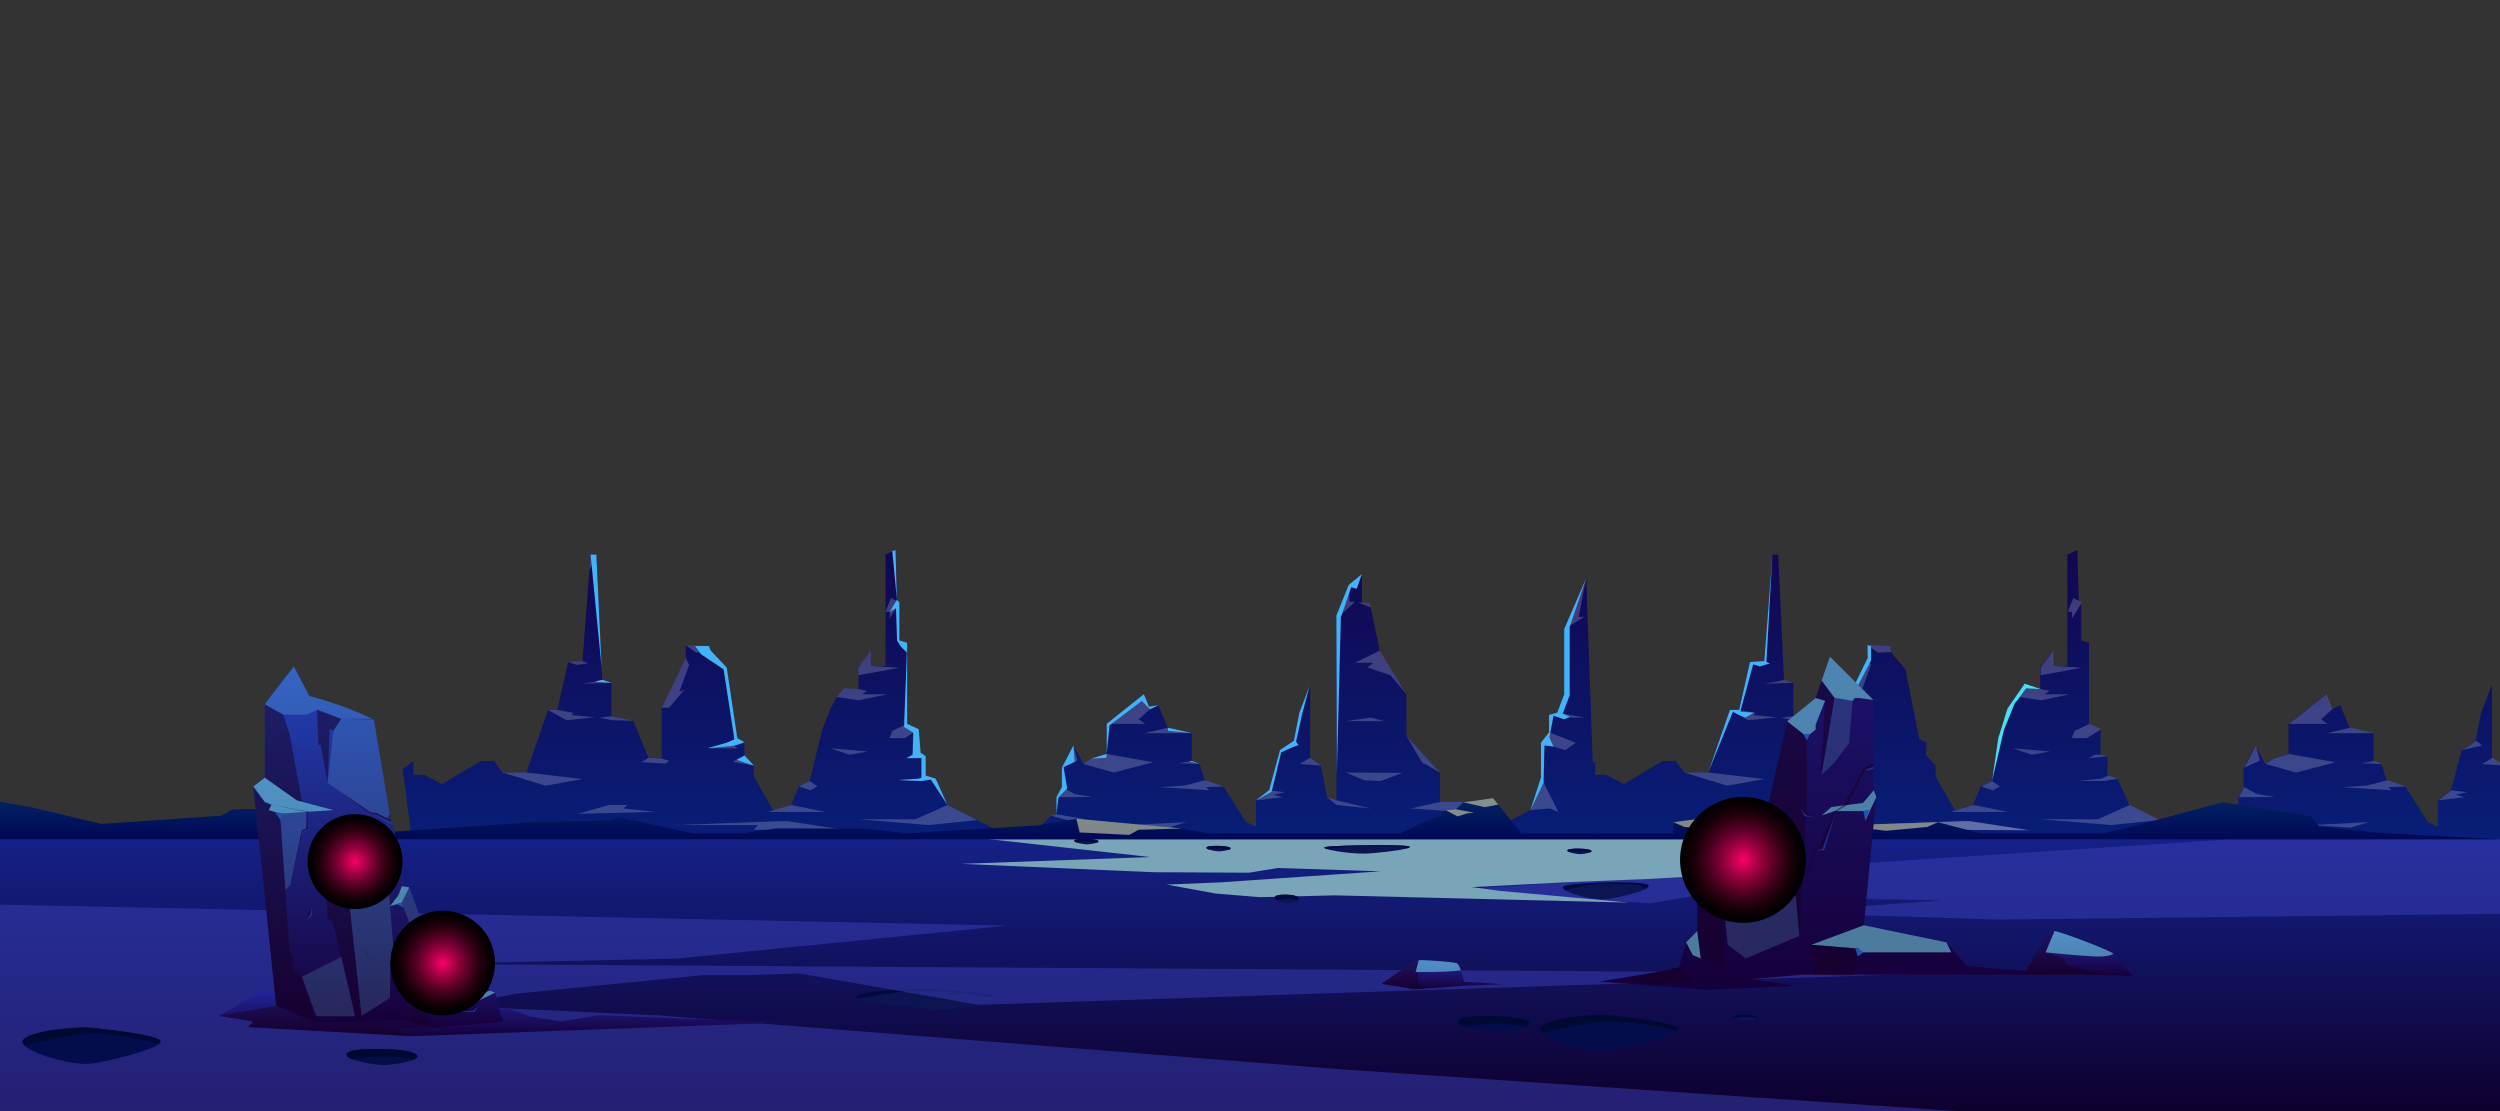 <?xml version="1.0" encoding="UTF-8"?>
<svg xmlns="http://www.w3.org/2000/svg" xmlns:xlink="http://www.w3.org/1999/xlink" viewBox="0 0 900 400">
  <rect x="0" y="0" width="900" height="400" fill="#333333" stroke="none"/>
  <defs>
    <style>
      .cls-1 {
        fill: #43b3f7;
      }

      .cls-2 {
        fill: url(#_Áåçûìÿííûé_ãðàäèåíò_176);
      }

      .cls-3 {
        fill: #000940;
      }

      .cls-4 {
        opacity: .16;
      }

      .cls-4, .cls-5, .cls-6, .cls-7, .cls-8 {
        mix-blend-mode: soft-light;
      }

      .cls-4, .cls-5, .cls-7 {
        fill: #7ef1f6;
      }

      .cls-9 {
        fill: url(#_Áåçûìÿííûé_ãðàäèåíò_133);
      }

      .cls-5 {
        opacity: .51;
      }

      .cls-10 {
        fill: #190024;
      }

      .cls-10, .cls-6, .cls-11 {
        opacity: .5;
      }

      .cls-10, .cls-11 {
        mix-blend-mode: multiply;
      }

      .cls-12 {
        isolation: isolate;
      }

      .cls-13 {
        fill: url(#_Áåçûìÿííûé_ãðàäèåíò_120-2);
      }

      .cls-14 {
        fill: url(#_Áåçûìÿííûé_ãðàäèåíò_120);
      }

      .cls-15 {
        fill: #040d4c;
      }

      .cls-6 {
        fill: #ffb;
      }

      .cls-16 {
        fill: url(#_Áåçûìÿííûé_ãðàäèåíò_208);
      }

      .cls-17 {
        fill: url(#_Áåçûìÿííûé_ãðàäèåíò_225-2);
      }

      .cls-17, .cls-18, .cls-19 {
        mix-blend-mode: screen;
      }

      .cls-20 {
        fill: url(#_Áåçûìÿííûé_ãðàäèåíò_205-2);
      }

      .cls-21 {
        fill: url(#_Áåçûìÿííûé_ãðàäèåíò_205-3);
      }

      .cls-18 {
        fill: url(#_Áåçûìÿííûé_ãðàäèåíò_225);
      }

      .cls-19 {
        fill: url(#_Áåçûìÿííûé_ãðàäèåíò_225-3);
      }

      .cls-22 {
        fill: #000931;
      }

      .cls-23 {
        clip-path: url(#clippath);
      }

      .cls-24 {
        fill: none;
      }

      .cls-25 {
        fill: url(#_Áåçûìÿííûé_ãðàäèåíò_205);
      }

      .cls-7, .cls-26 {
        opacity: .2;
      }

      .cls-27 {
        fill: url(#_Áåçûìÿííûé_ãðàäèåíò_112);
      }

      .cls-28 {
        fill: #0c1552;
      }

      .cls-29 {
        fill: #ffdede;
      }

      .cls-30 {
        fill: #1d52b1;
      }

      .cls-31 {
        fill: #43e0f7;
      }

      .cls-11 {
        fill: #3b40b9;
      }

      .cls-32 {
        fill: url(#_Áåçûìÿííûé_ãðàäèåíò_205-4);
      }

      .cls-33 {
        fill: #ff72a7;
      }

      .cls-26 {
        fill: #fff;
        mix-blend-mode: overlay;
      }

      .cls-8 {
        fill: #79a5b9;
      }

      .cls-34 {
        fill: #1d3490;
      }
    </style>
    <clipPath id="clippath">
      <rect class="cls-24" width="900" height="400"/>
    </clipPath>
    <linearGradient id="_Áåçûìÿííûé_ãðàäèåíò_176" data-name="Áåçûìÿííûé ãðàäèåíò 176" x1="450" y1="400" x2="450" y2="302.14" gradientUnits="userSpaceOnUse">
      <stop offset="0" stop-color="#0e002d"/>
      <stop offset="1" stop-color="#142187"/>
    </linearGradient>
    <linearGradient id="_Áåçûìÿííûé_ãðàäèåíò_120" data-name="Áåçûìÿííûé ãðàäèåíò 120" x1="359.67" y1="302.14" x2="359.67" y2="198" gradientUnits="userSpaceOnUse">
      <stop offset="0" stop-color="#081e77"/>
      <stop offset="1" stop-color="#120751"/>
    </linearGradient>
    <linearGradient id="_Áåçûìÿííûé_ãðàäèåíò_120-2" data-name="Áåçûìÿííûé ãðàäèåíò 120" x1="785.12" x2="785.12" xlink:href="#_Áåçûìÿííûé_ãðàäèåíò_120"/>
    <linearGradient id="_Áåçûìÿííûé_ãðàäèåíò_133" data-name="Áåçûìÿííûé ãðàäèåíò 133" x1="450" y1="302.14" x2="450" y2="287.33" gradientUnits="userSpaceOnUse">
      <stop offset="0" stop-color="#000856"/>
      <stop offset="1" stop-color="#022463"/>
    </linearGradient>
    <linearGradient id="_Áåçûìÿííûé_ãðàäèåíò_205" data-name="Áåçûìÿííûé ãðàäèåíò 205" x1="180.59" y1="373.03" x2="180.59" y2="356.28" gradientUnits="userSpaceOnUse">
      <stop offset="0" stop-color="#16003b"/>
      <stop offset="1" stop-color="#22279f"/>
    </linearGradient>
    <linearGradient id="_Áåçûìÿííûé_ãðàäèåíò_208" data-name="Áåçûìÿííûé ãðàäèåíò 208" x1="127.86" y1="368.1" x2="127.86" y2="239.97" gradientUnits="userSpaceOnUse">
      <stop offset="0" stop-color="#16003b"/>
      <stop offset="1" stop-color="#2242b8"/>
    </linearGradient>
    <linearGradient id="_Áåçûìÿííûé_ãðàäèåíò_205-2" data-name="Áåçûìÿííûé ãðàäèåíò 205" x1="163.36" y1="369.74" x2="163.36" y2="339.63" xlink:href="#_Áåçûìÿííûé_ãðàäèåíò_205"/>
    <radialGradient id="_Áåçûìÿííûé_ãðàäèåíò_225" data-name="Áåçûìÿííûé ãðàäèåíò 225" cx="127.83" cy="310.19" fx="127.83" fy="310.19" r="17.09" gradientTransform="translate(398.29 111.69) rotate(76.12)" gradientUnits="userSpaceOnUse">
      <stop offset="0" stop-color="#ff006a"/>
      <stop offset=".12" stop-color="#d00056"/>
      <stop offset=".3" stop-color="#92003c"/>
      <stop offset=".48" stop-color="#5d0027"/>
      <stop offset=".64" stop-color="#350016"/>
      <stop offset=".78" stop-color="#180009"/>
      <stop offset=".91" stop-color="#060002"/>
      <stop offset="1" stop-color="#000"/>
    </radialGradient>
    <radialGradient id="_Áåçûìÿííûé_ãðàäèåíò_225-2" data-name="Áåçûìÿííûé ãðàäèåíò 225" cx="159.37" cy="346.7" fx="159.37" fy="346.7" r="18.84" gradientTransform="matrix(1, 0, 0, 1, 0, 0)" xlink:href="#_Áåçûìÿííûé_ãðàäèåíò_225"/>
    <linearGradient id="_Áåçûìÿííûé_ãðàäèåíò_112" data-name="Áåçûìÿííûé ãðàäèåíò 112" x1="660.45" y1="356.32" x2="660.45" y2="236.4" gradientUnits="userSpaceOnUse">
      <stop offset="0" stop-color="#16003b"/>
      <stop offset="1" stop-color="#1b146d"/>
    </linearGradient>
    <linearGradient id="_Áåçûìÿííûé_ãðàäèåíò_205-3" data-name="Áåçûìÿííûé ãðàäèåíò 205" x1="748.47" y1="351.37" x2="748.47" y2="335.17" xlink:href="#_Áåçûìÿííûé_ãðàäèåíò_205"/>
    <linearGradient id="_Áåçûìÿííûé_ãðàäèåíò_205-4" data-name="Áåçûìÿííûé ãðàäèåíò 205" x1="519.22" y1="356.09" x2="519.22" y2="345.64" xlink:href="#_Áåçûìÿííûé_ãðàäèåíò_205"/>
    <radialGradient id="_Áåçûìÿííûé_ãðàäèåíò_225-3" data-name="Áåçûìÿííûé ãðàäèåíò 225" cx="627.48" cy="309.56" fx="627.48" fy="309.56" r="22.66" gradientTransform="matrix(1, 0, 0, 1, 0, 0)" xlink:href="#_Áåçûìÿííûé_ãðàäèåíò_225"/>
  </defs>
  <g class="cls-12">
    <g id="space">
      <g class="cls-23">
        <rect class="cls-2" y="302.14" width="900" height="97.86"/>
        <polygon class="cls-11" points="903.41 295.66 512.36 320.99 594.33 325.17 609.37 322.62 699.28 324.1 639.86 328.51 719.09 331.05 901.18 328.97 903.41 295.66"/>
        <polygon class="cls-8" points="341.77 300.51 414.01 308.53 346.02 310.99 415.44 314 449.64 314.17 460.01 312.48 497.02 313.67 439.34 317.65 419.98 318.45 437.62 321.66 453.38 322.98 480.6 322.33 586.48 324.94 539.86 320.71 529.87 319.36 566.01 317.51 593.93 316.4 608.44 315.58 643.36 313.35 649.2 306.74 642.4 301.98 341.77 300.51"/>
        <g>
          <path class="cls-28" d="M357.88,358.95h-.02c-.07,.08-.18,.15-.33,.22-2.83,1.38-8.62,5.19-24.39,3.89-6-.49-20.63-1.65-24.1-3.48h0c-.63-.33-.89-.66-.66-.95,1.54-1.99,20.33-2.74,23.67-2.56,3.33,.17,24.39,1.28,25.86,2.56,.12,.1,.1,.21-.02,.32Z"/>
          <path class="cls-3" d="M357.88,358.95h-.02s-.33,.22-.33,.22c0,0-17.91-3.06-27.91-2.48-9.8,.57-20.16,2.79-20.58,2.89h0c-.63-.33-.89-.66-.66-.95,1.54-1.99,20.33-2.74,23.67-2.56,3.33,.17,24.39,1.28,25.86,2.56,.12,.1,.1,.21-.02,.32Z"/>
        </g>
        <g>
          <polygon class="cls-14" points="144.96 276.86 148.86 273.94 148.86 276.86 148.86 278.94 152.75 278.94 159.16 282.28 173.08 273.94 177.81 273.94 180.88 278.11 189.51 278.11 197.3 255.58 200.64 255.58 204.54 238.34 209.69 237.99 212.62 199.69 214.7 199.69 216.79 244.74 220.13 245.85 220.13 257.81 227.93 259.48 233.5 272.82 238.23 273.1 238.23 254.75 246.86 236.95 246.86 232.22 255.21 232.57 255.21 234.73 260.5 240.98 265.52 266.15 268.02 267.26 268.02 271.99 271.36 275.6 271.36 279.5 280.55 295.63 283.61 295.63 314.52 300.36 330.66 302.14 273.68 302.14 275.63 292.57 284.81 289.79 287.6 283.11 291.5 281.17 295.95 262.81 299.01 255.03 301.24 250.91 303.75 247.8 309.04 248.07 309.04 240.29 313.49 234.17 313.49 239.73 318.78 239.73 318.78 199.69 322.4 198 322.89 216.43 323.79 216.93 323.79 230.55 326.58 231.39 326.58 260.59 330.75 262.53 330.75 271.71 333.26 272.27 333.26 279.22 336.88 280.33 341.06 289.79 360.27 299.52 364.73 302.14 372.52 299.52 378.37 293.68 380.32 293.12 380.32 287.01 382.27 283.39 382.27 276.44 386.44 268.37 390.06 275.05 392.85 273.1 398.41 271.43 398.41 260.59 411.78 249.94 414.01 255.3 417.07 253.91 420.41 261.98 429.04 263.93 429.04 273.94 431.83 275.05 433.77 280.89 440.46 283.11 448.53 295.91 452.15 297.57 452.15 288.12 456.88 284.5 460.78 270.04 465.79 266.71 467.74 256.69 471.64 246.41 471.64 272.82 475.54 275.6 477.77 287.01 481.11 288.12 481.11 225.55 481.11 222.77 485.56 210.53 490.29 206.64 490.29 216.93 493.08 216.93 496.7 234.17 506.3 249.94 506.3 254.89 506.3 264.9 510.48 269.49 518.42 278.25 518.42 288.68 529.27 288.68 533.87 297.44 539.72 297.44 550.99 291.6 554.75 279.92 554.75 267.4 557.67 263.65 557.67 257.39 560.6 256.56 563.1 249.94 563.1 226.52 571.04 208.17 574.38 302.14 148.3 302.14 144.96 276.86"/>
          <polygon class="cls-26" points="287.6 283.11 291.77 284.5 294.28 283.11 291.5 281.17 287.6 283.11"/>
          <polygon class="cls-26" points="309.04 240.29 309.04 243.07 323.79 240.39 313.49 239.73 313.49 235.14 313.49 234.17 309.04 240.29"/>
          <polygon class="cls-26" points="318.78 220.26 320.31 220.26 320.31 222.63 323.79 216.93 320.73 215.26 318.78 220.26"/>
          <polygon class="cls-26" points="326.58 260.59 321.29 263.09 320.17 265.73 325.6 265.73 330.75 262.53 326.58 260.59"/>
          <polygon class="cls-26" points="330.75 271.71 328.53 271.71 326.3 272.96 333.26 272.27 330.75 271.71"/>
          <polygon class="cls-26" points="333.26 279.22 330.75 280.33 322.4 281.17 331.73 281.17 336.88 280.33 333.26 279.22"/>
          <polygon class="cls-26" points="341.06 289.79 329.64 294.93 309.04 294.93 334.23 297.02 351.77 295.22 341.06 289.79"/>
          <polygon class="cls-26" points="276.56 292.29 281.61 292.29 292.05 292.29 297.06 292.29 284.81 289.79 276.56 292.29"/>
          <polygon class="cls-26" points="303.75 247.8 301.24 250.91 309.04 252.11 319.48 249.95 310.36 249.94 312.2 248.73 309.04 248.07 303.75 247.8"/>
          <polygon class="cls-26" points="180.88 278.11 196.33 282.84 209.69 280.47 189.51 278.11 180.88 278.11"/>
          <polygon class="cls-26" points="197.3 255.58 203.85 259.27 214.08 258.22 205.69 257.42 206.56 256.66 200.64 255.58 197.3 255.58"/>
          <polygon class="cls-26" points="216.79 244.74 214.08 245.4 209.69 246.13 220.13 245.85 216.79 244.74"/>
          <polygon class="cls-26" points="204.54 238.34 207.6 239.35 211.68 238.84 209.69 237.99 204.54 238.34"/>
          <polygon class="cls-26" points="220.13 257.81 215.85 258.38 220.13 259.27 227.93 259.48 220.13 257.81"/>
          <polygon class="cls-26" points="233.5 272.82 230.92 274.35 239.62 274.91 240.88 273.87 238.23 273.1 233.5 272.82"/>
          <polygon class="cls-26" points="212.62 199.69 212.19 205.25 214.7 199.69 212.62 199.69"/>
          <polygon class="cls-26" points="246.86 232.22 250.62 234.97 255.21 234.73 255.21 232.57 246.86 232.22"/>
          <polygon class="cls-26" points="246.86 236.95 248.11 239.35 244.56 249.05 246.34 248.32 240.88 254.78 238.23 254.75 246.86 236.95"/>
          <polygon class="cls-26" points="265.52 266.15 255.21 269.39 265.52 269.39 264.26 268.44 268.02 267.26 265.52 266.15"/>
          <polygon class="cls-26" points="268.02 271.99 263.78 274.28 271.36 275.6 268.02 271.99"/>
          <polygon class="cls-26" points="280.55 295.63 243.17 297.02 272.89 297.02 271.36 298.69 304.97 298.89 283.61 295.63 280.55 295.63"/>
          <polygon class="cls-26" points="219.3 289.79 225.98 289.79 224.31 291.04 235.9 292.29 208.11 292.95 219.3 289.79"/>
          <polygon class="cls-13" points="570.41 276.86 574.31 273.94 574.31 276.86 574.31 278.94 578.21 278.94 584.61 282.28 598.53 273.94 603.27 273.94 606.33 278.11 614.96 278.11 622.76 255.58 626.1 255.58 629.99 238.34 635.15 237.99 638.07 199.69 640.16 199.69 642.25 244.74 645.59 245.85 645.59 257.81 653.38 259.48 658.95 272.82 663.68 273.1 663.68 254.75 672.32 236.95 672.32 232.22 680.67 232.57 680.67 234.73 685.96 240.98 690.97 266.15 693.48 267.26 693.48 271.99 696.82 275.6 696.82 279.5 706 295.63 709.07 295.63 739.97 300.36 756.12 302.14 699.13 302.14 701.08 292.57 710.27 289.79 713.05 283.11 716.95 281.17 721.4 262.81 724.47 255.03 726.69 250.91 729.2 247.8 734.49 248.07 734.49 240.29 738.94 234.17 738.94 239.73 744.23 239.73 744.23 199.69 747.85 198 748.34 216.43 749.25 216.93 749.25 230.55 752.03 231.39 752.03 260.59 756.21 262.53 756.21 271.71 758.71 272.27 758.71 279.22 762.33 280.33 766.51 289.79 785.72 299.52 790.18 302.14 797.97 299.52 803.82 293.68 805.77 293.12 805.77 287.01 807.72 283.39 807.72 276.44 811.9 268.37 815.51 275.05 818.3 273.1 823.87 271.43 823.87 260.59 837.23 249.94 839.46 255.3 842.52 253.91 845.86 261.98 854.49 263.93 854.49 273.94 857.28 275.05 859.23 280.89 865.91 283.11 873.98 295.91 877.6 297.57 877.6 288.12 882.34 284.5 886.23 270.04 891.25 266.71 893.2 256.69 897.09 246.41 897.09 272.82 900.99 275.6 903.22 287.01 906.56 288.12 906.56 225.55 906.56 222.77 911.01 210.53 915.75 206.64 915.75 216.93 918.53 216.93 922.15 234.17 931.76 249.94 931.76 254.89 931.76 264.9 935.93 269.49 943.87 278.25 943.87 288.68 954.73 288.68 959.32 297.44 965.17 297.44 976.44 291.6 980.2 279.92 980.2 267.4 983.13 263.65 983.13 257.39 986.05 256.56 988.56 249.94 988.56 226.52 996.49 208.17 999.83 302.14 573.75 302.14 570.41 276.86"/>
          <polygon class="cls-26" points="606.33 278.11 621.78 282.84 635.15 280.47 614.96 278.11 606.33 278.11"/>
          <polygon class="cls-26" points="622.76 255.58 629.3 259.27 639.53 258.22 631.14 257.42 632.01 256.66 626.1 255.58 622.76 255.58"/>
          <polygon class="cls-26" points="642.25 244.74 639.53 245.4 635.15 246.13 645.59 245.85 642.25 244.74"/>
          <polygon class="cls-26" points="629.99 238.34 633.06 239.35 637.13 238.84 635.15 237.99 629.99 238.34"/>
          <polygon class="cls-26" points="645.59 257.81 641.31 258.38 645.59 259.27 653.38 259.48 645.59 257.81"/>
          <polygon class="cls-26" points="658.95 272.82 656.38 274.35 665.08 274.91 666.33 273.87 663.68 273.1 658.95 272.82"/>
          <polygon class="cls-26" points="672.32 232.22 676.07 234.97 680.67 234.73 680.67 232.57 672.32 232.22"/>
          <polygon class="cls-26" points="672.32 236.95 673.57 239.35 670.02 249.05 671.79 248.32 666.33 254.78 663.68 254.75 672.32 236.95"/>
          <polygon class="cls-26" points="706 295.63 668.63 297.02 698.35 297.02 696.82 298.69 730.42 298.89 709.07 295.63 706 295.63"/>
          <polygon class="cls-26" points="644.75 289.79 651.43 289.79 649.76 291.04 661.35 292.29 633.56 292.95 644.75 289.79"/>
          <polygon class="cls-26" points="299.01 269.39 305.83 271.71 312.31 270.55 299.01 269.39"/>
          <polygon class="cls-26" points="390.06 275.05 400.92 278.11 415.12 274.42 398.41 271.43 392.85 273.1 390.06 275.05"/>
          <polygon class="cls-26" points="398.41 260.59 412.23 260.59 409.93 258.95 414.01 255.3 411.78 249.94 398.41 260.59"/>
          <polygon class="cls-26" points="420.41 261.98 412.02 263.96 429.04 263.93 420.41 261.98"/>
          <polygon class="cls-26" points="386.44 268.37 382.27 276.44 387.9 273.76 386.44 268.37"/>
          <polygon class="cls-26" points="382.27 283.39 386.86 285.86 393.23 286.9 380.32 287.01 382.27 283.39"/>
          <polygon class="cls-26" points="406.21 297.02 426.95 295.98 420.53 297.96 406.21 297.02"/>
          <polygon class="cls-26" points="433.77 280.89 426.22 282.84 417.56 283.39 435.31 284.5 434.16 283.39 440.46 283.11 433.77 280.89"/>
          <polygon class="cls-26" points="431.83 275.05 424.34 274.77 429.04 273.94 431.83 275.05"/>
          <polygon class="cls-26" points="452.15 288.12 461.62 287.01 458.48 286.1 462.52 285.2 456.88 284.5 452.15 288.12"/>
          <polygon class="cls-26" points="506.3 264.9 512.15 274.77 513.13 275.05 518.42 278.25 506.3 264.9"/>
          <polygon class="cls-26" points="496.7 234.17 487.79 238.62 494.33 238.62 492.24 240.29 500.6 243.07 506.3 249.94 496.7 234.17"/>
          <polygon class="cls-26" points="471.64 272.82 467.88 275.05 475.54 275.6 471.64 272.82"/>
          <polygon class="cls-26" points="460.78 270.04 467.88 268.37 465.79 266.71 460.78 270.04"/>
          <polygon class="cls-26" points="485.56 210.53 481.11 222.77 487.79 216.65 485.84 216.65 485.56 210.53"/>
          <polygon class="cls-26" points="490.29 216.93 488.92 216.93 493.46 218.72 493.08 216.93 490.29 216.93"/>
          <polygon class="cls-26" points="484.45 278.11 504.84 278.25 497.05 281.17 491.19 280.89 484.45 278.11"/>
          <polygon class="cls-26" points="477.77 287.01 481.11 288.12 493.46 291.04 481.11 289.79 477.77 287.01"/>
          <polygon class="cls-26" points="518.42 288.68 507.97 291.04 525.72 292.29 529.27 288.68 518.42 288.68"/>
          <polygon class="cls-26" points="554.75 267.4 563.52 270.04 567.28 267.4 557.67 263.65 554.75 267.4"/>
          <polygon class="cls-26" points="554.75 279.92 561.01 292.29 557.88 291.04 550.99 291.6 554.75 279.92"/>
          <polygon class="cls-26" points="560.6 256.56 557.67 257.39 563.52 258.33 570.41 258.33 560.6 256.56"/>
          <polygon class="cls-26" points="563.1 226.52 570.41 222.04 568.32 222.04 571.04 208.17 563.1 226.52"/>
          <polygon class="cls-26" points="484.45 259.61 493.46 258.33 498.37 259.61 484.45 259.61"/>
          <polygon class="cls-26" points="378.37 293.68 386.77 295.98 390.06 294.83 380.32 293.12 378.37 293.68"/>
          <polygon class="cls-26" points="713.24 283.11 717.42 284.5 719.92 283.11 717.14 281.17 713.24 283.11"/>
          <polygon class="cls-26" points="734.68 240.29 734.68 243.07 749.44 240.39 739.14 239.73 739.14 235.14 739.14 234.17 734.68 240.29"/>
          <polygon class="cls-26" points="744.43 220.26 745.96 220.26 745.96 222.63 749.44 216.93 746.37 215.26 744.43 220.26"/>
          <polygon class="cls-26" points="752.22 260.59 746.93 263.09 745.82 265.73 751.25 265.73 756.4 262.53 752.22 260.59"/>
          <polygon class="cls-26" points="756.4 271.71 754.17 271.71 751.94 272.96 758.9 272.27 756.4 271.71"/>
          <polygon class="cls-26" points="758.9 279.22 756.4 280.33 748.05 281.17 757.37 281.17 762.52 280.33 758.9 279.22"/>
          <polygon class="cls-26" points="766.7 289.79 755.28 294.93 734.68 294.93 759.88 297.02 777.41 295.22 766.7 289.79"/>
          <polygon class="cls-26" points="702.2 292.29 707.26 292.29 717.7 292.29 722.71 292.29 710.46 289.79 702.2 292.29"/>
          <polygon class="cls-26" points="729.39 247.8 726.88 250.91 734.68 252.11 745.12 249.95 736 249.94 737.85 248.73 734.68 248.07 729.39 247.8"/>
          <polygon class="cls-26" points="706.2 295.63 668.82 297.02 698.54 297.02 697.01 298.69 730.61 298.89 709.26 295.63 706.2 295.63"/>
          <polygon class="cls-26" points="724.66 269.39 731.48 271.71 737.95 270.55 724.66 269.39"/>
          <polygon class="cls-26" points="815.71 275.05 826.57 278.11 840.76 274.42 824.06 271.43 818.49 273.1 815.71 275.05"/>
          <polygon class="cls-26" points="824.06 260.59 837.88 260.59 835.58 258.95 839.65 255.3 837.42 249.94 824.06 260.59"/>
          <polygon class="cls-26" points="846.05 261.98 837.67 263.96 854.69 263.93 846.05 261.98"/>
          <polygon class="cls-26" points="812.09 268.37 807.91 276.44 813.55 273.76 812.09 268.37"/>
          <polygon class="cls-26" points="807.91 283.39 812.5 285.86 818.87 286.9 805.96 287.01 807.91 283.39"/>
          <polygon class="cls-26" points="831.86 297.02 852.6 295.98 846.18 297.96 831.86 297.02"/>
          <polygon class="cls-26" points="859.42 280.89 851.87 282.84 843.2 283.39 860.95 284.5 859.8 283.39 866.1 283.11 859.42 280.89"/>
          <polygon class="cls-26" points="857.47 275.05 849.99 274.77 854.69 273.94 857.47 275.05"/>
          <polygon class="cls-26" points="877.8 288.12 887.26 287.01 884.13 286.1 888.17 285.2 882.53 284.5 877.8 288.12"/>
          <polygon class="cls-26" points="897.28 272.82 893.53 275.05 901.18 275.6 897.28 272.82"/>
          <polygon class="cls-26" points="886.43 270.04 893.53 268.37 891.44 266.71 886.43 270.04"/>
          <polygon class="cls-26" points="804.01 293.68 812.42 295.98 815.71 294.83 805.96 293.12 804.01 293.68"/>
          <polygon class="cls-1" points="550.99 291.6 554.75 279.92 554.75 267.4 557.67 263.65 557.67 257.39 560.6 256.56 563.1 249.94 563.1 226.52 571.04 208.17 565.09 225.68 565.09 250.29 562.57 256.91 565.09 258.01 563.1 258.97 559.29 257.65 557.77 265.5 559.23 268.75 556 268.35 555.69 281.78 550.99 291.6"/>
          <polygon class="cls-1" points="614.96 278.11 622.76 255.58 626.1 255.58 629.99 238.34 635.15 237.99 638.07 199.69 635.91 238.32 637.13 238.84 633.56 239.92 631.14 239.18 626.51 256.21 631.44 256.56 628.3 258.33 625.56 257.16 623.86 256.21 614.96 278.11"/>
          <polygon class="cls-1" points="663.73 271.71 663.68 254.75 672.32 236.95 672.32 232.22 673.57 232.64 673.57 237.83 664.91 254.37 663.73 271.71"/>
          <polygon class="cls-31" points="717.14 281.17 721.4 262.81 725.34 253.1 726.36 251.97 729.39 247.8 734.68 248.07 728.88 246.13 722.71 255.07 719.38 265.73 717.14 281.17"/>
          <polygon class="cls-1" points="490.29 206.64 488.45 211.96 486.44 211.41 482.71 222.24 481.27 278.5 481.09 221.61 485.56 210.53 490.29 206.64"/>
          <polygon class="cls-1" points="452.15 288.12 456.88 284.5 460.78 270.04 461.62 269.48 465.79 266.71 467.74 256.69 471.64 246.41 468.85 256.74 466.58 267.03 467.35 268.08 461.24 270.82 458.71 281.34 457.78 285.03 452.15 288.12"/>
          <polygon class="cls-1" points="429.04 263.93 420.52 263.1 420.41 261.98 429.04 263.93"/>
          <polygon class="cls-1" points="429.04 273.94 427.94 274.03 431.83 275.05 429.04 273.94"/>
          <polygon class="cls-1" points="417.07 253.91 413.64 254.41 411.78 249.94 398.41 260.59 398.41 271.43 399.44 261.12 411.06 252.33 414.01 255.3 417.07 253.91"/>
          <polygon class="cls-1" points="392.85 273.1 398.28 272.8 398.41 271.43 392.85 273.1"/>
          <polygon class="cls-1" points="386.44 268.37 382.27 276.44 382.27 283.39 380.32 287.01 380.32 293.12 381.08 287 384.21 283.88 382.88 276.15 386.89 274.24 386.44 268.37"/>
          <polygon class="cls-1" points="341.06 289.79 336.88 280.33 333.26 279.22 333.26 272.27 331.41 270.95 330.75 262.53 326.58 260.59 326.58 231.39 325.46 261.69 328.78 263.76 328.53 271.71 326.3 272.96 330.75 272.91 331.71 272.91 331.71 280 330.75 280.33 323.69 280.75 331.73 281.17 335.08 280.62 341.06 289.79"/>
          <polygon class="cls-1" points="322.88 215.92 320.31 220.26 322.56 218.94 322.94 230.68 324.43 232.92 326.45 234.92 326.58 231.98 326.58 231.39 323.79 230.55 323.79 216.93 322.88 215.92"/>
          <polygon class="cls-1" points="321.22 198.36 322.88 215.92 322.4 198 321.22 198.36"/>
          <polygon class="cls-1" points="250.2 232.55 252.38 235.54 260.5 240.98 264.38 266.15 261.62 267.38 254.56 269.39 264.26 268.44 268.02 267.26 265.43 265.73 261.62 240.31 255.81 234.17 255.21 232.57 250.2 232.55"/>
          <polygon class="cls-1" points="268.02 271.99 265.18 273.53 271.36 275.6 268.02 271.99"/>
          <polygon class="cls-1" points="216.79 244.74 214.08 245.4 220.13 245.85 216.79 244.74"/>
          <polygon class="cls-1" points="212.62 199.69 216.6 240.57 214.7 199.69 212.62 199.69"/>
        </g>
        <g>
          <polygon class="cls-9" points="0 302.14 800 302.14 900 302.14 856.01 299.79 834.76 297.54 831.92 293.78 800 288.83 769.33 297.12 757.33 300 729.67 300 712.9 300 697.6 296 662.09 297.12 654.33 300 637.33 297.12 624.17 293.04 602.43 296 602.43 300 586.87 300 547.67 300 537.5 287.33 526.83 288.83 524.17 291.33 520.5 291.67 518.5 293.67 512.16 296 504.17 300 459.17 300 446.17 300 434.67 300 425.5 298.25 387.5 294.75 373.75 297.12 326.44 300 310 298.25 298.74 298.25 279.26 298.25 267.17 300 249.5 300 223.3 294.33 218.68 295.36 191.27 296 128.01 300.33 109.75 291.03 83.67 291.33 79.69 293.65 36.45 296.61 11.67 290.68 0 288.62 0 302.14"/>
          <polygon class="cls-6" points="606.38 297.7 624.17 299.08 630.62 296 624.17 293.04 602.43 296 606.38 297.7"/>
          <polygon class="cls-6" points="662.09 297.12 679 299.08 693.83 297.7 697.6 296 662.09 297.12"/>
          <polygon class="cls-6" points="526.83 288.83 534.5 290.58 539.35 289.64 537.5 287.33 526.83 288.83"/>
          <polygon class="cls-6" points="520.5 291.67 524.67 293.91 528.33 292.79 530.67 292.57 524.17 291.33 520.5 291.67"/>
          <polygon class="cls-6" points="387.5 294.75 388.67 299.68 406.52 300.56 409.83 298.73 425.5 298.25 387.5 294.75"/>
        </g>
        <polygon class="cls-11" points="362.73 333.22 243.58 345.09 151.55 347.04 694.83 350.41 352.28 361.74 287.62 350.41 268.98 351.07 252.9 351.07 186.01 357.68 162.96 362.12 237.31 365.57 483.32 385 704.55 400 0 400 0 325.67 362.73 333.22"/>
        <g>
          <g>
            <polygon class="cls-25" points="179.81 363.24 183.39 363.24 190.53 365.86 201.78 367.73 215.45 365.49 282.41 368.1 148.1 373.03 89.28 369.74 91.2 367.73 78.78 365.72 95.08 356.28 102.52 358.78 179.81 363.24"/>
            <polygon class="cls-10" points="154.23 369.74 142.86 370.28 148.1 373.03 89.28 369.74 91.2 367.73 91.2 367.73 78.78 365.72 99.43 362.05 113.85 367.84 145.74 367.08 154.23 369.74"/>
            <g>
              <path class="cls-16" d="M164.52,366.2s-45.26,2.24-49.38,1.86c-4.12-.37-15.71-6.02-15.71-6.02l-8.23-78.9,4.11-3.19v-26.42l.11-.16c.68-.95,4.6-6.42,10.37-13.41l5.61,10.63,.88,.22c2.96,.8,12.95,3.62,21.64,7.95,.22,.11,.45,.22,.67,.34l6.2,36.8,.9,1.12,3,21.99,2.63,.42,17.2,46.77Z"/>
              <polygon class="cls-10" points="95.31 253.54 95.31 279.97 106.93 288.18 108.69 288.42 104.34 264.61 102 257.28 95.31 253.54"/>
              <polygon class="cls-10" points="91.2 283.15 95.31 288.71 97.74 289.69 96.76 291.64 100.83 292.91 104.34 343.56 105.46 344.26 105.46 349.21 108.69 351.63 113.85 367.84 99.43 362.05 91.2 283.15"/>
              <polygon class="cls-10" points="122.43 314.08 122.43 318.78 125.52 322.93 130.2 367.73 127.86 365.86 119.91 331.91 117.94 330.51 116.12 299.51 118.79 307.5 122.43 314.08"/>
              <path class="cls-7" d="M133.91,258.77h-11.07l-8.72-3.24-3.67,1.75h-8.45l-6.7-3.74,.11-.16,10.37-13.41,5.61,10.63,.88,.22c2.96,.8,12.95,3.62,21.64,7.95Z"/>
              <polygon class="cls-5" points="95.31 279.97 91.2 283.15 95.31 288.71 97.74 289.69 96.76 291.64 100.83 292.91 120.05 291.64 106.93 288.18 95.31 279.97"/>
              <path class="cls-5" d="M122.43,314.08s3.69,2.82,5.42,2.82,10.29-1.44,11.55-2.82c1.26-1.39-7.53-7.46-11.55-10.04-4.02-2.57-11.74-4.54-11.74-4.54l1.51,4.54,1.15,3.46,3.65,6.58Z"/>
              <polygon class="cls-10" points="114.13 255.53 114.61 268.13 115.42 268.13 117.94 281.88 118.69 262.24 120.05 263.08 122.85 258.77 114.13 255.53"/>
              <polygon class="cls-5" points="144.69 319.02 143.38 322.37 140.39 326.21 144.6 324.99 147.31 319.43 144.69 319.02"/>
              <path class="cls-33" d="M118.49,302.03s2.4,6.47,3.66,9.61c1.26,3.14,4.07,3.93,6.38,4.14,2.31,.21,7.96-.75,8.77-2.43s-11.82-11.67-18.82-11.32Z"/>
              <path class="cls-29" d="M120.4,307.11s5.03,1.33,7.46,3.1c2.43,1.78,4.75,5.24,4.75,5.24,0,0-5.21,1.12-8.14-.93-2.93-2.05-4.07-7.41-4.07-7.41Z"/>
              <path class="cls-4" d="M139.41,314.08l2.28,27.79-1.14,4.77-.16,12.63-10.19,6.45-4.68-42.79-3.09-4.15v-4.7s4.12,2.68,5.42,2.82c1.31,.14,8.74-.46,11.55-2.82Z"/>
              <polygon class="cls-4" points="108.69 351.63 122.85 344.47 127.86 365.86 113.85 365.86 108.69 351.63"/>
              <polygon class="cls-4" points="144.6 324.99 153.95 349.21 155.06 347.9 157.22 352.49 160.46 355.17 147.31 319.43 144.6 324.99"/>
              <path class="cls-20" d="M145.74,367.08v-27.18s19.06-2.77,28.23,9.31l2.24,7.4,2.06,.75,2.71,10.38s-22.39,2.34-25.92,1.97-9.32-2.62-9.32-2.62Z"/>
              <path class="cls-33" d="M172.29,350.43c-.13,.3-.66,.73-1.49,1.14-2.04,1.04-5.91,2.02-10.34,.82-3.13-.84-7.06-3.6-9.88-6.16h0c-2.78-2.53-4.48-4.85-3.27-4.97,17.59-1.77,25.43,8.14,24.97,9.17Z"/>
              <path class="cls-29" d="M170.79,351.57c-2.04,1.04-5.91,2.02-10.34,.82-3.13-.84-7.06-3.6-9.88-6.16h0s8.61-.38,13.94,1.76c2.95,1.19,5.02,2.58,6.27,3.58Z"/>
              <path class="cls-10" d="M145.74,339.9v27.18l8.49,2.66v-5.46l-1.12-.47-.58-9.12-1.1-3.05-2.62-5.44s-1.89-.63-3.07-6.3Z"/>
              <polygon class="cls-5" points="178.27 357.35 170.79 360.95 162.59 360.95 170.35 359.15 176.21 356.6 178.27 357.35"/>
              <polygon class="cls-30" points="98.96 292.33 100.99 295.24 102 292.83 98.96 292.33"/>
              <polygon class="cls-30" points="122.03 313.35 122.43 315.81 122.85 314.58 122.03 313.35"/>
              <polygon class="cls-30" points="142.86 325.49 145.24 326.65 144.6 324.99 142.86 325.49"/>
              <polygon class="cls-10" points="172.3 362.21 165.17 364.27 170.79 364.27 172.3 362.21"/>
              <polygon class="cls-10" points="131.32 341.92 133.28 345.1 131.32 343.09 131.32 341.92"/>
              <polygon class="cls-10" points="111.91 326.21 110.23 331.49 111.91 328.85 111.91 326.21"/>
              <polygon class="cls-34" points="165.17 364.27 170.43 363.76 172.3 362.21 170.79 364.27 165.17 364.27"/>
              <polygon class="cls-34" points="131.32 341.92 131.86 343.35 133.28 345.1 131.32 343.3 131.32 341.92"/>
              <polygon class="cls-34" points="111.91 326.21 111.91 328.85 110.23 331.49 112.43 329.25 111.91 326.21"/>
              <polygon class="cls-4" points="122.85 258.77 120.05 263.08 117.94 281.88 133.49 292.68 135.47 292.68 140.68 295.24 134.59 259.11 122.85 258.77"/>
              <polygon class="cls-10" points="140.39 292.91 139.53 294.67 135.47 292.68 133.33 292.33 119.77 283.15 133.33 292.91 135.43 293.33 140.79 295.91 140.39 292.91"/>
              <polygon class="cls-34" points="133.33 292.91 135.48 293.74 139.53 296.23 141.69 297.03 140.79 295.91 135.43 293.33 133.33 292.91"/>
              <polygon class="cls-10" points="97.74 289.69 110.35 292.28 110.23 298.24 108.69 298.87 104.48 317.74 109.04 299.19 110.89 298.52 110.67 292.91 111.25 292.22 97.74 289.69"/>
              <polygon class="cls-4" points="102 292.83 100.99 295.24 102.73 320.32 104.49 318.58 108.69 298.87 110.23 298.24 110.35 292.28 102 292.83"/>
              <polygon class="cls-34" points="110.89 298.52 110.46 299.2 109.43 299.51 108.61 300.92 109.04 299.19 110.89 298.52"/>
            </g>
          </g>
          <circle class="cls-18" cx="127.83" cy="310.19" r="17.09" transform="translate(-203.97 359.87) rotate(-76.12)"/>
          <circle class="cls-17" cx="159.37" cy="346.7" r="18.84"/>
        </g>
        <g>
          <g>
            <path class="cls-27" d="M575.77,353.36l39.07,2.96,31.63-1.43-15.99-2.4,18.4-1.6h96.24l-36.97-3.11-7.44-8.54-13.19-2.75-6.44-1.42-10.12-1.96,4.51-46.09-1.06-3.28v-31.73l-15.66-15.6-5.12,14.88-10.27,8.37-9.2,40.86s-14.71,3.68-23.15,13.5v21.17s-3.99,4.06-3.99,4.06l-2.61,8.97-5.53,1.3-23.11,3.85Z"/>
            <polygon class="cls-10" points="611 314 615.51 320.08 615.51 326.51 620.87 328.74 620.87 349.09 612.25 345.04 611 335.17 611 314"/>
            <polygon class="cls-10" points="604.4 348.2 611 353.81 579.71 353.65 604.4 348.2"/>
            <polygon class="cls-10" points="634.16 300.51 644.84 305.01 647.76 336.93 650.45 288.93 650.45 265.21 643.36 259.65 634.16 300.51"/>
            <polygon class="cls-10" points="653.63 251.28 657.03 252.29 655.33 280.24 660.45 251.23 655.79 245.02 653.63 251.28"/>
            <path class="cls-5" d="M615.51,320.08s4.47,.83,13.37-1.61c8.9-2.44,15.97-13.46,15.97-13.46l-10.68-4.5s-11.65,1.72-23.15,13.5l4.5,6.07Z"/>
            <polygon class="cls-5" points="607.01 339.24 609.37 343.82 612.25 345.04 611 335.17 607.01 339.24"/>
            <polygon class="cls-5" points="650.45 265.21 653.63 262.63 653.63 260.94 657.03 252.29 653.63 251.28 643.36 259.65 650.45 265.21"/>
            <polygon class="cls-5" points="655.79 245.02 660.45 251.23 666.92 252.29 667.75 251.28 669.2 251.28 674.42 252 658.76 236.4 655.79 245.02"/>
            <polygon class="cls-5" points="674.56 284.46 670.68 289.06 659.32 290.52 655.79 293.55 660.45 291.98 671.47 291.98 671.47 295.47 675.48 287.01 674.56 284.46"/>
            <polygon class="cls-5" points="670.96 333.1 652.07 340.11 669.2 341.54 669.2 342.84 680.51 342.84 702.45 342.84 700.72 339.24 670.96 333.1"/>
            <polygon class="cls-10" points="652.07 340.11 652.07 346.26 653.63 346.26 652.85 350.88 666.92 351.2 669.2 342.84 669.2 341.54 652.07 340.11"/>
            <path class="cls-33" d="M640.69,305.31s-1.93,6.8-7.88,10.24c-5.95,3.44-16.09,2.93-16.09,2.93,0,0-3.11-1.78-3.01-4.46,.1-2.69,15.28-10.4,18.36-10.81,3.09-.41,8.61,2.11,8.61,2.11Z"/>
            <path class="cls-29" d="M617.7,318.49s3.17-4.43,9.51-7.67,12-2.09,12-2.09c0,0-1.14,3.54-6.4,6.81-5.26,3.27-15.12,2.95-15.12,2.95Z"/>
            <polygon class="cls-4" points="620.87 328.74 636.79 325.72 646.45 322.57 647.76 336.93 628.45 345.04 622.01 340.11 620.87 328.74"/>
            <polygon class="cls-4" points="666.92 252.29 665.63 267.6 660.45 274.43 655.79 278.98 660.45 251.23 666.92 252.29"/>
            <polygon class="cls-10" points="674.42 274.67 670.76 276.7 663.58 289.97 660.45 291.98 654.75 305.31 653.13 305.63 648.71 320.07 653.63 306.04 656.12 305.62 660.93 292.22 665.1 289.77 671.47 277.19 674.42 276.06 674.42 274.67"/>
            <polygon class="cls-34" points="660.93 292.22 656.66 306.1 655.79 306.1 653.63 306.04 656.12 305.62 660.93 292.22"/>
            <polygon class="cls-34" points="671.47 277.19 672.49 277.4 674.42 276.7 674.42 276.06 671.47 277.19"/>
            <polygon class="cls-30" points="670.84 291.98 672.95 291.41 671.47 295.47 670.84 291.98"/>
            <polygon class="cls-30" points="649.2 264.24 650.45 266.57 651.65 264.24 649.2 264.24"/>
            <polygon class="cls-30" points="614.34 318.5 615.51 321.64 616.56 320.18 614.34 318.5"/>
            <polygon class="cls-30" points="667.87 341.43 668.8 344.29 670.84 342.86 669.2 341.54 667.87 341.43"/>
            <polygon class="cls-10" points="640.34 322.54 638.69 327.69 640.34 325.11 640.34 322.54"/>
            <polygon class="cls-34" points="640.34 322.54 640.34 325.11 638.69 327.69 640.84 325.5 640.34 322.54"/>
            <polygon class="cls-10" points="652.81 294.12 648.2 291.3 650.31 293.51 652.81 294.12"/>
            <polygon class="cls-34" points="652.81 294.12 650.31 293.51 648.2 291.3 649.81 293.9 652.81 294.12"/>
            <path class="cls-21" d="M767.79,351.37l-9.13-.29-29.33-.94h-.19s.17-.34,.46-.91t0-.02c1.68-3.18,7.28-13.54,9.75-14.03,.1,0,.19,0,.27,0,2.71,.36,20.01,6.96,21.23,8.17,1.23,1.21,6.93,8.02,6.93,8.02Z"/>
            <path class="cls-32" d="M541.07,354.3l-14.05,.56s-8.81,.73-14.28,1.06h0c-2.3,.15-4.02,.21-4.21,.13-.66-.28-9.8-1.59-11.14-1.91,0,0,7.04-4.97,10.98-7.3,1.17-.69,2.07-1.15,2.43-1.18,1.59-.13,12.19,.6,13.59,1.09,.56,.19,1.09,1.31,1.54,2.56,.66,1.88,1.11,4.1,1.11,4.1l14.05,.9Z"/>
            <path class="cls-10" d="M512.72,355.92c-2.3,.15-4.02,.21-4.21,.13-.66-.28-9.8-1.59-11.14-1.91,0,0,7.04-4.97,10.98-7.3l2.43-1.18-1.14,4.25,1.14,.79-.57,2.75,2.52,2.48Z"/>
            <path class="cls-10" d="M758.66,351.07l-29.52-.19s.07-.27,.19-.75c.08-.25,.17-.56,.26-.91t0-.02c1.68-3.18,7.28-13.54,9.75-14.03,.1,0,.19,0,.27,0l-3.22,7.67,6.74,2.19,.73,2.27,14.78,3.76Z"/>
            <path class="cls-5" d="M760.86,343.34s-1.53,1.29-7.55,.96c-6.02-.34-16.9-1.45-16.9-1.45l3.22-7.67c2.71,.36,20.01,6.96,21.23,8.17Z"/>
            <path class="cls-5" d="M525.9,349.31c-5.38,.8-16.27,.59-16.27,.59l1.14-4.25c1.59-.13,12.19,.6,13.59,1.09,.56,.19,1.09,1.31,1.54,2.56Z"/>
          </g>
          <circle class="cls-19" cx="627.48" cy="309.56" r="22.66"/>
        </g>
        <g>
          <path class="cls-15" d="M603.88,370.77l-.02,.03c-.07,.13-.18,.26-.33,.38-2.83,2.55-18.2,6.34-24.39,7.21-6,.84-20.63-3.05-24.1-6.45h0c-.63-.61-.89-1.22-.66-1.77,1.54-3.69,20.33-5.08,23.67-4.75,3.33,.32,24.39,2.37,25.86,4.75,.12,.19,.1,.4-.02,.6Z"/>
          <path class="cls-22" d="M603.88,370.77l-.02,.03-.33,.38s-17.2-4.41-27.2-3.34c-9.8,1.05-20.87,3.92-21.29,4.1h0c-.63-.61-.89-1.22-.66-1.77,1.54-3.69,20.33-5.08,23.67-4.75,3.33,.32,24.39,2.37,25.86,4.75,.12,.19,.1,.4-.02,.6Z"/>
        </g>
        <g>
          <path class="cls-15" d="M57.72,375.28l-.02,.03c-.07,.13-.18,.26-.33,.38-2.83,2.55-18.2,6.34-24.39,7.21-6,.84-20.63-3.05-24.1-6.45h-.01c-.63-.61-.89-1.22-.66-1.77,1.54-3.69,20.33-5.08,23.67-4.75,3.33,.32,24.39,2.37,25.86,4.75,.12,.19,.1,.4-.02,.6Z"/>
          <path class="cls-22" d="M57.72,375.28l-.02,.03-.33,.38s-17.2-4.41-27.2-3.34c-9.8,1.05-20.87,3.92-21.29,4.1h-.01c-.63-.61-.89-1.22-.66-1.77,1.54-3.69,20.33-5.08,23.67-4.75,3.33,.32,24.39,2.37,25.86,4.75,.12,.19,.1,.4-.02,.6Z"/>
        </g>
        <g>
          <path class="cls-28" d="M593.43,319.06s-.06,.09-.09,.14c-.22,.29-.59,.57-1.07,.85-3.21,1.84-11.46,3.25-13,3.52-4.72,.86-12.95-1.38-15.7-3.1-.9-.57-1.21-1.08-.64-1.41,2.34-1.36,31.84-2.32,30.5,0Z"/>
          <path class="cls-3" d="M593.43,319.06s-.06,.09-.09,.14l-1.07,.85s-1.92-1.56-2.55-1.56-12.81-.75-17.31,0c-4.49,.75-8.8,1.99-8.8,1.99h-.04c-.9-.58-1.21-1.09-.64-1.42,2.34-1.36,31.84-2.32,30.5,0Z"/>
        </g>
        <g>
          <path class="cls-28" d="M507.52,304.96s-.06,.05-.09,.07c-.22,.15-.59,.28-1.07,.42-3.21,.92-11.46,1.62-13,1.76-4.72,.43-12.95-.69-15.7-1.55-.9-.28-1.21-.54-.64-.7,2.34-.68,31.84-1.16,30.5,0Z"/>
          <path class="cls-3" d="M507.52,304.96s-.06,.05-.09,.07l-1.07,.42s-1.92-.78-2.55-.78-12.81-.38-17.31,0c-4.49,.38-8.8,.99-8.8,.99h-.04c-.9-.29-1.21-.55-.64-.71,2.34-.68,31.84-1.16,30.5,0Z"/>
        </g>
        <g>
          <path class="cls-28" d="M632.18,366.56c-.94,.4-3,.66-3.76,.65-.68,0-2.66-.3-3.74-.72h-.04c-.67-.28-.97-.59-.35-.92,1.02-.54,7.2-.47,8.21,.31,.32,.25,.13,.48-.32,.68Z"/>
          <path class="cls-3" d="M632.18,366.56c-.66-.15-1.41-.28-2.2-.34-2.45-.21-5.3,.28-5.3,.28h-.04c-.67-.28-.97-.59-.35-.92,1.02-.54,7.2-.47,8.21,.31,.32,.25,.13,.48-.32,.68Z"/>
        </g>
        <g>
          <path class="cls-28" d="M572.47,306.84c-.94,.4-3,.66-3.76,.65-.68,0-2.66-.3-3.74-.72h-.04c-.67-.28-.97-.59-.35-.92,1.02-.54,7.2-.47,8.21,.31,.32,.25,.13,.48-.32,.68Z"/>
          <path class="cls-3" d="M572.47,306.84c-.66-.15-1.41-.27-2.2-.34-2.45-.21-5.3,.27-5.3,.27h-.04c-.67-.28-.97-.59-.35-.92,1.02-.54,7.2-.47,8.21,.31,.32,.25,.13,.48-.32,.68Z"/>
        </g>
        <g>
          <path class="cls-28" d="M394.95,303.32c-.94,.4-3,.66-3.76,.65-.68,0-2.66-.3-3.74-.72h-.04c-.67-.28-.97-.59-.35-.92,1.02-.54,7.2-.47,8.21,.31,.32,.25,.13,.48-.32,.68Z"/>
          <path class="cls-3" d="M394.95,303.32c-.66-.15-1.41-.28-2.2-.34-2.45-.21-5.3,.28-5.3,.28h-.04c-.67-.28-.97-.59-.35-.92,1.02-.54,7.2-.47,8.21,.31,.32,.25,.13,.48-.32,.68Z"/>
        </g>
        <g>
          <path class="cls-28" d="M442.54,305.84c-.94,.4-3,.66-3.76,.65-.68,0-2.66-.3-3.74-.72h-.04c-.67-.28-.97-.59-.35-.92,1.02-.54,7.2-.47,8.21,.31,.32,.25,.13,.48-.32,.68Z"/>
          <path class="cls-3" d="M442.54,305.84c-.66-.15-1.41-.27-2.2-.34-2.45-.21-5.3,.27-5.3,.27h-.04c-.67-.28-.97-.59-.35-.92,1.02-.54,7.2-.47,8.21,.31,.32,.25,.13,.48-.32,.68Z"/>
        </g>
        <g>
          <path class="cls-15" d="M549.15,369.65c-2.75,1.18-8.79,1.93-11.02,1.91-1.99-.02-7.79-.88-10.96-2.1l-.12-.04c-1.96-.79-2.84-1.71-1.03-2.66,2.99-1.57,21.09-1.39,24.05,.9,.94,.73,.38,1.41-.94,1.99Z"/>
          <path class="cls-22" d="M549.15,369.65c-1.93-.43-4.13-.81-6.45-.99-7.18-.62-15.53,.81-15.53,.81l-.12-.04c-1.96-.79-2.84-1.71-1.03-2.66,2.99-1.57,21.09-1.39,24.05,.9,.94,.73,.38,1.41-.94,1.99Z"/>
        </g>
        <g>
          <path class="cls-15" d="M148.86,381.52c-2.75,1.18-8.79,1.93-11.02,1.91-1.99-.02-7.79-.88-10.96-2.1l-.12-.04c-1.96-.79-2.84-1.71-1.03-2.66,2.99-1.57,21.09-1.39,24.05,.9,.94,.73,.38,1.41-.94,1.99Z"/>
          <path class="cls-22" d="M148.86,381.52c-1.93-.43-4.13-.81-6.45-.99-7.18-.62-15.53,.81-15.53,.81l-.12-.04c-1.96-.79-2.84-1.71-1.03-2.66,2.99-1.57,21.09-1.39,24.05,.9,.94,.73,.38,1.41-.94,1.99Z"/>
        </g>
        <g>
          <path class="cls-28" d="M467.12,324.15c-.94,.63-3,1.03-3.76,1.02-.68,0-2.66-.47-3.74-1.12l-.04-.02c-.67-.42-.97-.91-.35-1.42,1.02-.84,7.2-.74,8.21,.48,.32,.39,.13,.75-.32,1.06Z"/>
          <path class="cls-3" d="M467.12,324.15c-.66-.23-1.41-.43-2.2-.53-2.45-.33-5.3,.43-5.3,.43l-.04-.02c-.67-.42-.97-.91-.35-1.42,1.02-.84,7.2-.74,8.21,.48,.32,.39,.13,.75-.32,1.06Z"/>
        </g>
      </g>
    </g>
  </g>
</svg>
